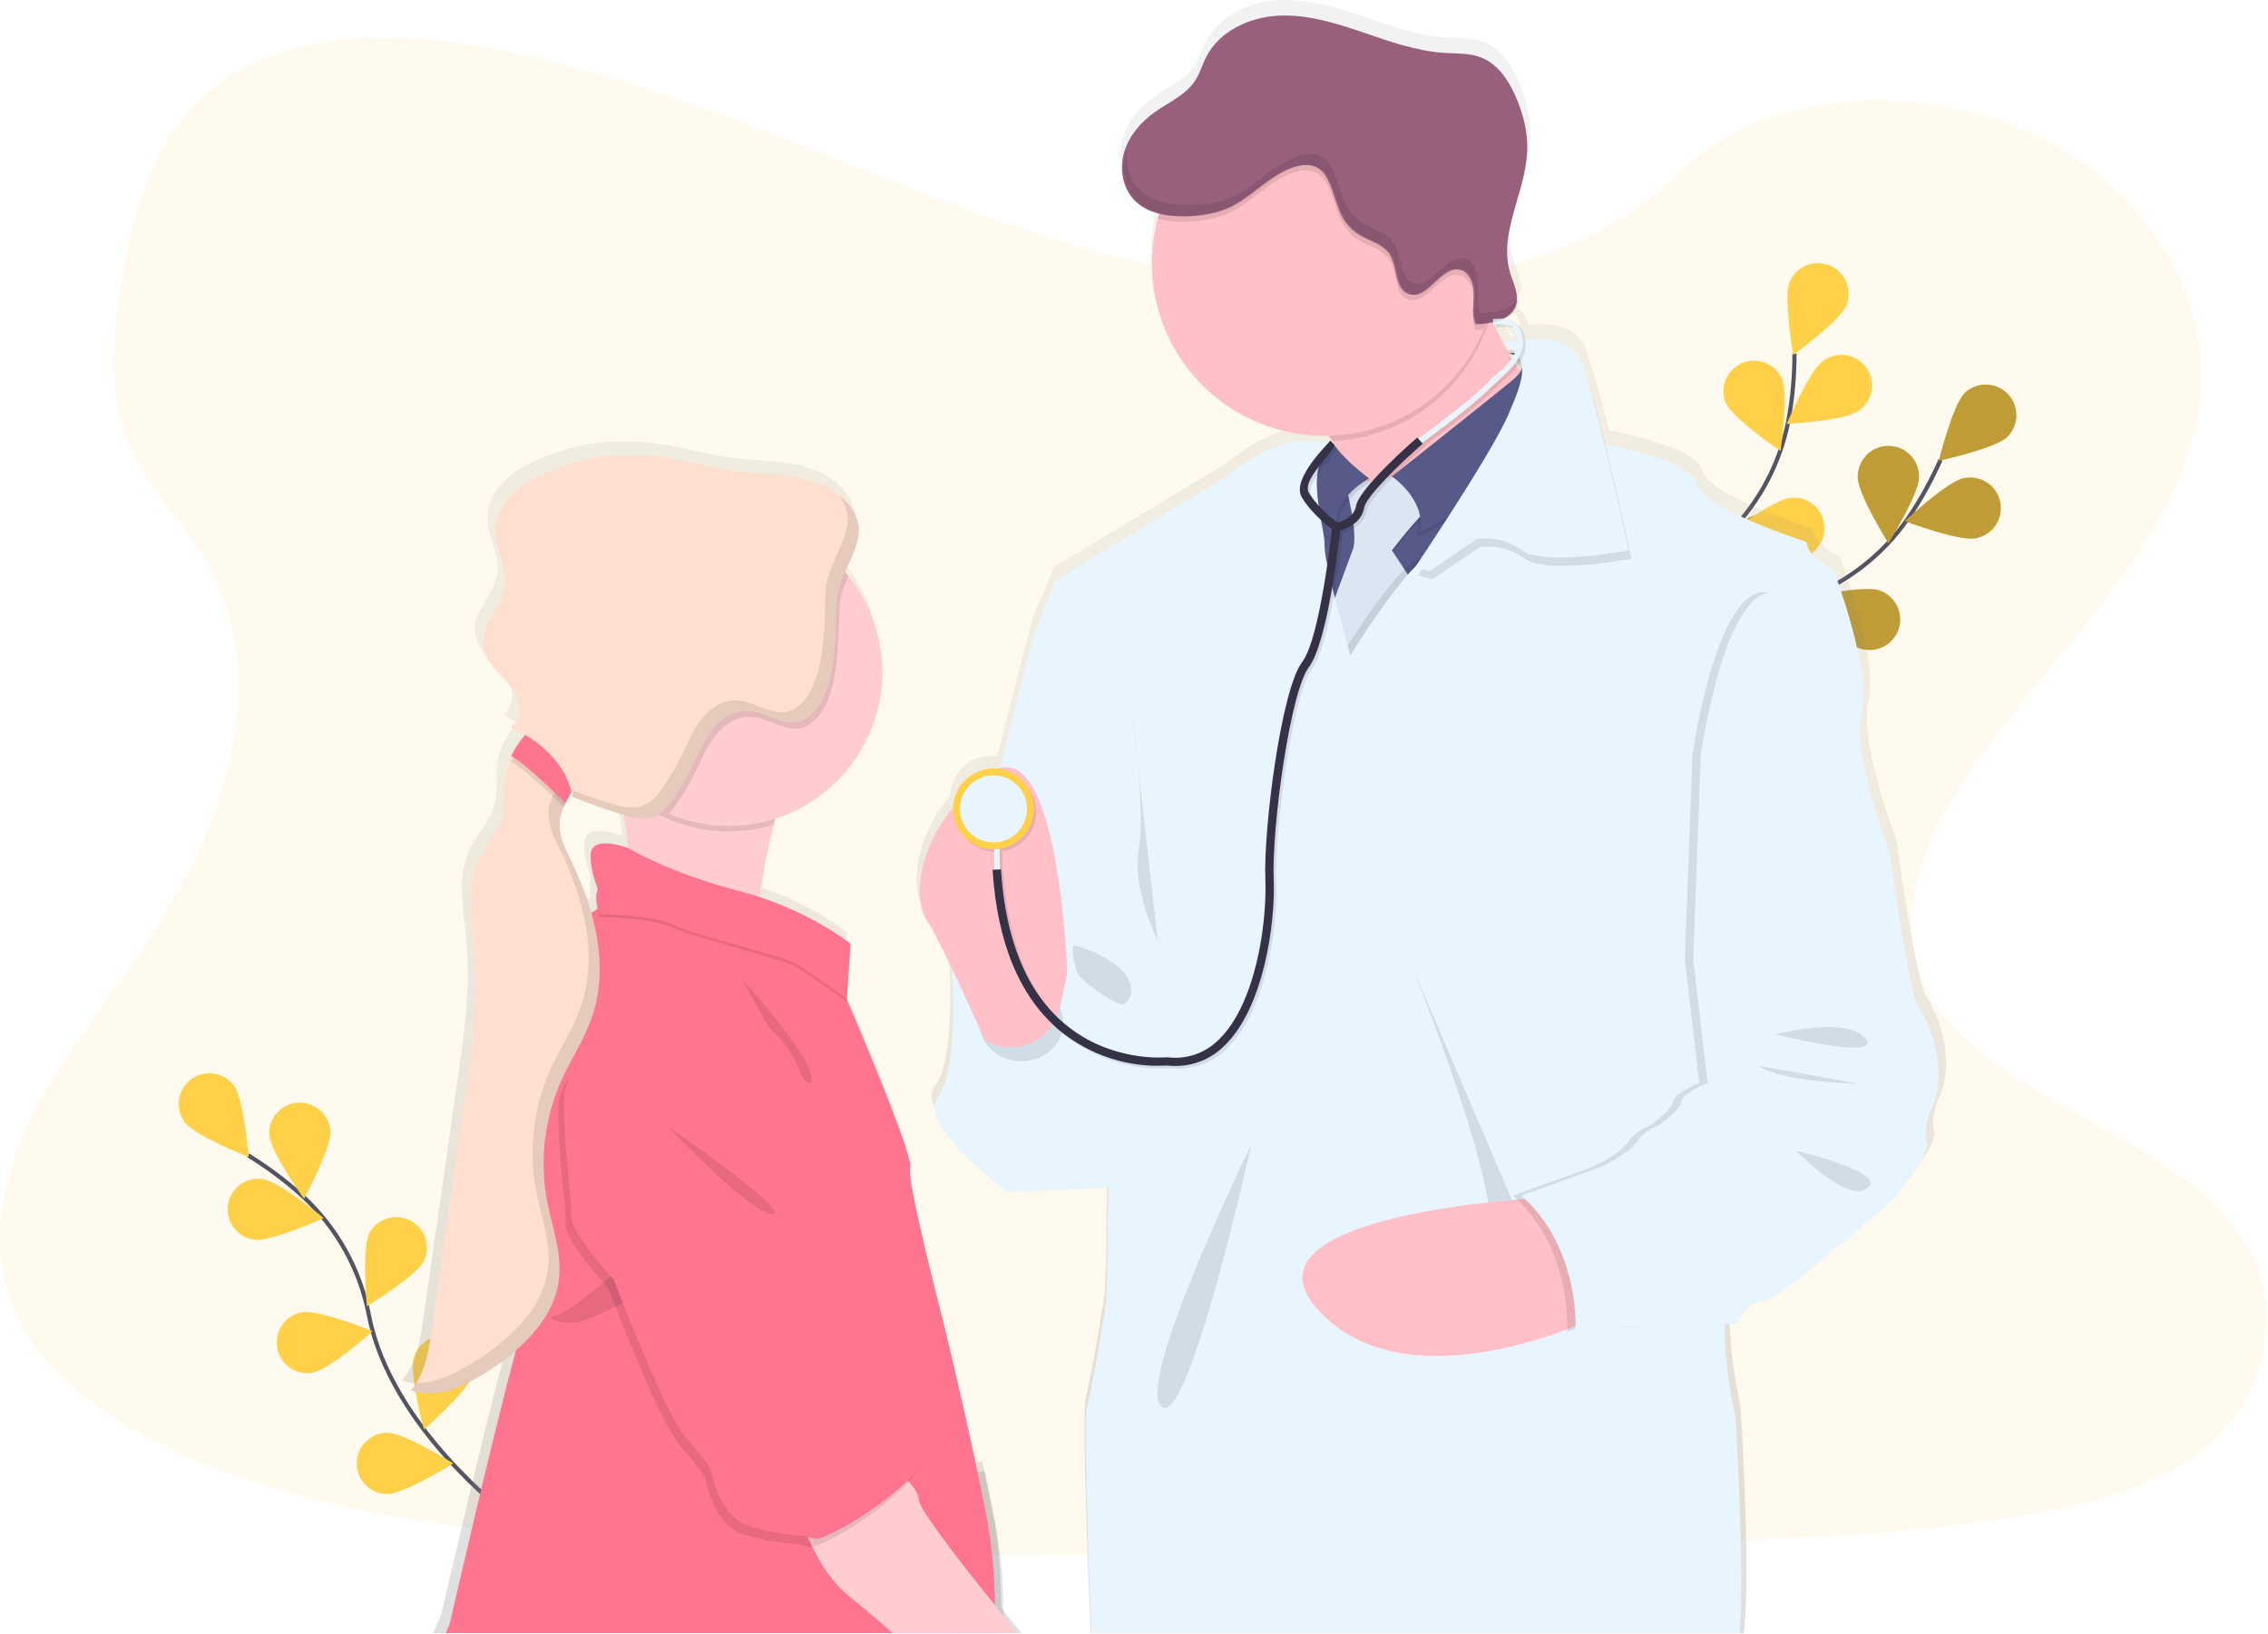 <svg width="1087" height="783" viewBox="0 0 1087 783" fill="none" xmlns="http://www.w3.org/2000/svg">
<g clip-path="url(#clip0_12_7)">
<path opacity="0.1" d="M631.06 138.03C561.43 135.61 495.06 113.13 431.78 88.54C368.5 63.95 305.78 36.7 237.78 23.67C194.06 15.28 144.06 14.1 108.84 37.54C74.94 60.09 63.99 99.02 58.1 135.14C53.67 162.32 51.1 190.92 63.21 216.37C71.64 234.03 86.6 248.88 96.95 265.8C132.95 324.67 107.5 397.27 68.48 454.8C50.18 481.8 28.95 507.49 14.83 536.2C0.71 564.91 -5.83 597.8 6.53 627.08C18.78 656.08 47.96 677.9 79.58 693.23C143.8 724.34 219.47 733.24 293.26 738.34C456.6 749.51 620.82 744.67 784.59 739.83C845.2 738.03 906.08 736.22 965.7 726.83C998.81 721.62 1033 713.36 1057.04 693.42C1087.55 668.1 1095.12 625.24 1074.67 593.49C1040.37 540.25 945.54 527.02 921.56 469.88C908.37 438.43 921.92 403.39 941.1 374.22C982.23 311.65 1051.19 256.75 1054.82 185.22C1057.32 136.09 1024.17 86.9 972.91 63.65C919.19 39.26 844.69 42.34 805.06 82.65C764.25 124.18 692.53 140.16 631.06 138.03Z" fill="#FFD048"/>
<path d="M242.25 725.04C242.25 725.04 187.25 683.46 176.86 630.57C172.647 608.356 161.345 588.107 144.65 572.86C136.663 565.688 128.038 559.261 118.88 553.66" stroke="#535461" stroke-width="2" stroke-miterlimit="10"/>
<path d="M112.15 520.34C116.97 526.86 119.15 554.49 119.15 554.49C119.15 554.49 93.38 544.34 88.55 537.83C86.231 534.7 85.25 530.778 85.823 526.925C86.395 523.072 88.475 519.604 91.605 517.285C94.735 514.966 98.657 513.985 102.51 514.557C106.363 515.13 109.831 517.21 112.15 520.34V520.34Z" fill="#FFD048"/>
<path d="M158.37 542.02C158.87 550.11 145.7 574.49 145.7 574.49C145.7 574.49 129.57 551.95 129.06 543.86C128.866 540.003 130.2 536.225 132.772 533.345C135.344 530.465 138.947 528.714 142.801 528.472C146.655 528.23 150.45 529.516 153.362 532.052C156.274 534.588 158.07 538.169 158.36 542.02H158.37Z" fill="#FFD048"/>
<path d="M203.17 604.34C199.53 611.58 175.84 625.98 175.84 625.98C175.84 625.98 173.31 598.38 176.95 591.14C178.742 587.735 181.799 585.17 185.463 583.997C189.127 582.823 193.105 583.135 196.542 584.865C199.978 586.595 202.598 589.605 203.838 593.247C205.078 596.889 204.838 600.873 203.17 604.34V604.34Z" fill="#FFD048"/>
<path d="M226.46 659.1C224.09 666.85 203.18 685.04 203.18 685.04C203.18 685.04 196.01 658.27 198.38 650.51C199.519 646.786 202.091 643.668 205.529 641.84C208.968 640.013 212.991 639.626 216.715 640.765C220.439 641.904 223.557 644.476 225.385 647.914C227.212 651.353 227.599 655.376 226.46 659.1V659.1Z" fill="#FFD048"/>
<path d="M121.86 594.09C129.86 595.17 155.15 583.75 155.15 583.75C155.15 583.75 133.81 566.07 125.77 564.99C121.911 564.472 118.004 565.507 114.909 567.869C111.814 570.231 109.783 573.726 109.265 577.585C108.746 581.444 109.782 585.351 112.144 588.446C114.506 591.541 118.001 593.572 121.86 594.09V594.09Z" fill="#FFD048"/>
<path d="M149.91 657.8C157.91 656.43 178.58 637.98 178.58 637.98C178.58 637.98 152.92 627.5 144.93 628.87C143.017 629.184 141.185 629.873 139.54 630.898C137.895 631.924 136.469 633.265 135.345 634.844C134.221 636.423 133.421 638.21 132.99 640.1C132.56 641.99 132.509 643.947 132.839 645.857C133.169 647.767 133.874 649.593 134.914 651.229C135.954 652.865 137.307 654.279 138.896 655.39C140.485 656.5 142.278 657.285 144.172 657.699C146.066 658.112 148.023 658.147 149.93 657.8H149.91Z" fill="#FFD048"/>
<path d="M185.66 715.99C193.77 715.99 217.27 701.3 217.27 701.3C217.27 701.3 193.76 686.63 185.65 686.63C181.757 686.63 178.023 688.177 175.27 690.93C172.517 693.683 170.97 697.417 170.97 701.31C170.97 705.203 172.517 708.937 175.27 711.69C178.023 714.443 181.757 715.99 185.65 715.99H185.66Z" fill="#FFD048"/>
<path d="M776.55 365.41C776.55 365.41 810.45 305.36 861.55 288.06C883.007 280.934 901.576 267.043 914.47 248.47C920.517 239.591 925.736 230.174 930.06 220.34" stroke="#535461" stroke-width="2" stroke-miterlimit="10"/>
<path d="M962.14 209.34C956.32 214.98 929.23 220.82 929.23 220.82C929.23 220.82 935.88 193.92 941.7 188.27C944.509 185.64 948.239 184.218 952.086 184.311C955.933 184.403 959.59 186.003 962.27 188.765C964.949 191.527 966.437 195.231 966.413 199.079C966.389 202.927 964.854 206.612 962.14 209.34Z" fill="#FFD048"/>
<path d="M946.82 257.97C938.82 259.55 912.95 249.73 912.95 249.73C912.95 249.73 933.15 230.73 941.1 229.18C943.009 228.756 944.983 228.718 946.907 229.068C948.831 229.418 950.665 230.149 952.303 231.217C953.94 232.286 955.348 233.67 956.443 235.29C957.538 236.91 958.298 238.733 958.679 240.651C959.06 242.568 959.054 244.543 958.662 246.459C958.269 248.374 957.498 250.192 956.393 251.805C955.288 253.418 953.872 254.795 952.229 255.853C950.585 256.912 948.746 257.632 946.82 257.97V257.97Z" fill="#FFD048"/>
<path d="M891.06 310.65C883.4 308 865.99 286.44 865.99 286.44C865.99 286.44 892.99 280.26 900.67 282.91C902.515 283.522 904.22 284.495 905.687 285.771C907.153 287.048 908.351 288.603 909.212 290.346C910.072 292.089 910.578 293.986 910.699 295.926C910.821 297.867 910.556 299.812 909.919 301.649C909.283 303.486 908.288 305.178 906.992 306.627C905.696 308.077 904.126 309.254 902.371 310.092C900.617 310.929 898.713 311.41 896.772 311.506C894.83 311.601 892.888 311.311 891.06 310.65V310.65Z" fill="#FFD048"/>
<path d="M839.82 341.01C831.82 339.69 811.06 321.34 811.06 321.34C811.06 321.34 836.65 310.68 844.64 312C848.486 312.633 851.923 314.767 854.195 317.933C856.467 321.1 857.388 325.039 856.755 328.885C856.123 332.731 853.988 336.168 850.822 338.44C847.655 340.712 843.716 341.633 839.87 341L839.82 341.01Z" fill="#FFD048"/>
<path d="M890.36 228.7C890.35 236.81 905.06 260.34 905.06 260.34C905.06 260.34 919.75 236.84 919.75 228.74C919.801 226.781 919.459 224.831 918.745 223.006C918.03 221.18 916.958 219.517 915.59 218.113C914.222 216.709 912.587 215.593 910.781 214.831C908.975 214.069 907.035 213.677 905.075 213.677C903.115 213.677 901.175 214.069 899.369 214.831C897.563 215.593 895.928 216.709 894.56 218.113C893.192 219.517 892.12 221.18 891.405 223.006C890.691 224.831 890.349 226.781 890.4 228.74L890.36 228.7Z" fill="#FFD048"/>
<path d="M830.93 264.96C833.35 272.7 854.39 290.75 854.39 290.75C854.39 290.75 861.39 263.93 858.95 256.19C857.685 252.604 855.077 249.649 851.677 247.947C848.276 246.245 844.348 245.929 840.719 247.066C837.09 248.202 834.044 250.703 832.222 254.041C830.399 257.378 829.944 261.293 830.95 264.96H830.93Z" fill="#FFD048"/>
<path d="M778.06 308.13C779.14 316.13 796.82 337.5 796.82 337.5C796.82 337.5 808.23 312.25 807.15 304.22C806.936 302.274 806.335 300.391 805.382 298.681C804.429 296.972 803.144 295.47 801.602 294.264C800.06 293.058 798.293 292.172 796.404 291.66C794.515 291.147 792.543 291.017 790.603 291.278C788.663 291.538 786.794 292.185 785.108 293.178C783.421 294.171 781.951 295.492 780.782 297.062C779.613 298.632 778.77 300.42 778.303 302.321C777.835 304.222 777.753 306.197 778.06 308.13V308.13Z" fill="#FFD048"/>
<path opacity="0.25" d="M962.14 209.34C956.32 214.98 929.23 220.82 929.23 220.82C929.23 220.82 935.88 193.92 941.7 188.27C944.509 185.64 948.239 184.218 952.086 184.311C955.933 184.403 959.59 186.003 962.27 188.765C964.949 191.527 966.437 195.231 966.413 199.079C966.389 202.927 964.854 206.612 962.14 209.34Z" fill="black"/>
<path opacity="0.25" d="M946.82 257.97C938.82 259.55 912.95 249.73 912.95 249.73C912.95 249.73 933.15 230.73 941.1 229.18C943.009 228.756 944.983 228.718 946.907 229.068C948.831 229.418 950.665 230.149 952.303 231.217C953.94 232.286 955.348 233.67 956.443 235.29C957.538 236.91 958.298 238.733 958.679 240.651C959.06 242.568 959.054 244.543 958.662 246.459C958.269 248.374 957.498 250.192 956.393 251.805C955.288 253.418 953.872 254.795 952.229 255.853C950.585 256.912 948.746 257.632 946.82 257.97V257.97Z" fill="black"/>
<path opacity="0.25" d="M891.06 310.65C883.4 308 865.99 286.44 865.99 286.44C865.99 286.44 892.99 280.26 900.67 282.91C902.515 283.522 904.22 284.495 905.687 285.771C907.153 287.048 908.351 288.603 909.212 290.346C910.072 292.089 910.578 293.986 910.699 295.926C910.821 297.867 910.556 299.812 909.919 301.649C909.283 303.486 908.288 305.178 906.992 306.627C905.696 308.077 904.126 309.254 902.371 310.092C900.617 310.929 898.713 311.41 896.772 311.506C894.83 311.601 892.888 311.311 891.06 310.65V310.65Z" fill="black"/>
<path opacity="0.25" d="M839.82 341.01C831.82 339.69 811.06 321.34 811.06 321.34C811.06 321.34 836.65 310.68 844.64 312C848.486 312.633 851.923 314.767 854.195 317.933C856.467 321.1 857.388 325.039 856.755 328.885C856.123 332.731 853.988 336.168 850.822 338.44C847.655 340.712 843.716 341.633 839.87 341L839.82 341.01Z" fill="black"/>
<path opacity="0.25" d="M890.36 228.7C890.35 236.81 905.06 260.34 905.06 260.34C905.06 260.34 919.75 236.84 919.75 228.74C919.801 226.781 919.459 224.831 918.745 223.006C918.03 221.18 916.958 219.517 915.59 218.113C914.222 216.709 912.587 215.593 910.781 214.831C908.975 214.069 907.035 213.677 905.075 213.677C903.115 213.677 901.175 214.069 899.369 214.831C897.563 215.593 895.928 216.709 894.56 218.113C893.192 219.517 892.12 221.18 891.405 223.006C890.691 224.831 890.349 226.781 890.4 228.74L890.36 228.7Z" fill="black"/>
<path opacity="0.25" d="M830.93 264.96C833.35 272.7 854.39 290.75 854.39 290.75C854.39 290.75 861.39 263.93 858.95 256.19C857.685 252.604 855.077 249.649 851.677 247.947C848.276 246.245 844.348 245.929 840.719 247.066C837.09 248.202 834.044 250.703 832.222 254.041C830.399 257.378 829.944 261.293 830.95 264.96H830.93Z" fill="black"/>
<path opacity="0.25" d="M778.06 308.13C779.14 316.13 796.82 337.5 796.82 337.5C796.82 337.5 808.23 312.25 807.15 304.22C806.936 302.274 806.335 300.391 805.382 298.681C804.429 296.972 803.144 295.47 801.602 294.264C800.06 293.058 798.293 292.172 796.404 291.66C794.515 291.147 792.543 291.017 790.603 291.278C788.663 291.538 786.794 292.185 785.108 293.178C783.421 294.171 781.951 295.492 780.782 297.062C779.613 298.632 778.77 300.42 778.303 302.321C777.835 304.222 777.753 306.197 778.06 308.13V308.13Z" fill="black"/>
<path d="M778.5 364.22C778.5 364.22 785.16 295.58 824.82 259.08C841.548 243.868 852.895 223.644 857.16 201.44C859.101 190.884 860.068 180.173 860.05 169.44" stroke="#535461" stroke-width="2" stroke-miterlimit="10"/>
<path d="M884.91 146.28C881.91 153.8 859.47 170.12 859.47 170.12C859.47 170.12 854.65 142.83 857.68 135.31C859.139 131.699 861.972 128.815 865.557 127.294C869.142 125.772 873.184 125.736 876.795 127.195C880.406 128.654 883.289 131.487 884.811 135.072C886.333 138.657 886.369 142.699 884.91 146.31V146.28Z" fill="#FFD048"/>
<path d="M890.62 197C883.99 201.66 856.32 203.19 856.32 203.19C856.32 203.19 867.1 177.65 873.73 172.99C875.302 171.813 877.095 170.964 879.001 170.492C880.908 170.021 882.89 169.937 884.829 170.245C886.769 170.553 888.627 171.247 890.293 172.286C891.96 173.325 893.401 174.688 894.531 176.294C895.662 177.9 896.458 179.717 896.874 181.636C897.289 183.556 897.316 185.539 896.951 187.469C896.586 189.399 895.838 191.236 894.75 192.871C893.663 194.507 892.259 195.907 890.62 196.99V197Z" fill="#FFD048"/>
<path d="M860.96 267.78C852.88 268.46 828.22 255.78 828.22 255.78C828.22 255.78 850.42 239.18 858.5 238.5C862.38 238.174 866.231 239.402 869.205 241.915C872.18 244.428 874.034 248.02 874.36 251.9C874.686 255.78 873.458 259.631 870.945 262.605C868.432 265.58 864.84 267.434 860.96 267.76V267.78Z" fill="#FFD048"/>
<path d="M826.45 316.27C818.6 318.27 792.16 310 792.16 310C792.16 310 811.23 289.89 819.08 287.85C822.849 286.873 826.851 287.433 830.207 289.406C833.563 291.38 835.998 294.606 836.975 298.375C837.952 302.144 837.392 306.146 835.419 309.502C833.445 312.858 830.219 315.293 826.45 316.27V316.27Z" fill="#FFD048"/>
<path d="M827.15 193.12C830.43 200.53 853.37 216.12 853.37 216.12C853.37 216.12 857.27 188.68 853.99 181.27C852.356 177.803 849.43 175.113 845.839 173.774C842.247 172.436 838.275 172.555 834.77 174.106C831.265 175.657 828.506 178.518 827.082 182.076C825.658 185.635 825.683 189.609 827.15 193.15V193.12Z" fill="#FFD048"/>
<path d="M787.51 250.34C792.86 256.43 819.4 264.41 819.4 264.41C819.4 264.41 814.92 237.06 809.57 230.97C808.307 229.491 806.763 228.277 805.027 227.399C803.291 226.522 801.398 225.998 799.458 225.858C797.518 225.719 795.569 225.966 793.726 226.586C791.882 227.206 790.18 228.186 788.718 229.469C787.257 230.753 786.065 232.314 785.212 234.062C784.359 235.81 783.861 237.71 783.749 239.652C783.636 241.594 783.911 243.539 784.557 245.373C785.202 247.208 786.206 248.896 787.51 250.34V250.34Z" fill="#FFD048"/>
<path d="M756.62 311.26C760.86 318.16 785.67 330.51 785.67 330.51C785.67 330.51 785.88 302.8 781.67 295.89C779.574 292.699 776.318 290.451 772.592 289.621C768.866 288.791 764.964 289.445 761.712 291.444C758.46 293.443 756.115 296.63 755.174 300.33C754.232 304.029 754.769 307.95 756.67 311.26H756.62Z" fill="#FFD048"/>
<path d="M727.5 95.41C729.16 89.32 731.16 83.2 732.56 77.03C730.88 83.2 728.87 89.34 727.5 95.41Z" fill="url(#paint0_linear_12_7)"/>
<path d="M720.06 154.07C719.92 153.83 719.82 153.59 719.71 153.37C719.71 153.27 719.61 153.19 719.57 153.09C719.352 153.193 719.128 153.283 718.9 153.36C718.46 153.53 718.01 153.69 717.55 153.82C717.09 153.95 716.9 154.02 716.55 154.1C716.26 154.2 715.962 154.277 715.66 154.33L715.74 154.51C716.11 154.43 716.47 154.36 716.84 154.26L716.94 155.5C717.36 155.5 717.75 155.44 718.13 155.44C718.31 155.43 718.49 155.43 718.67 155.44C719.45 155.44 720.13 155.44 720.67 155.44C720.46 154.99 720.24 154.52 720.06 154.07ZM923.06 477.2C918.36 470.87 908.98 402.93 908.98 402.93C908.98 402.93 890.53 354.62 895.56 335.34C900.59 316.06 881.82 266.73 881.82 266.73C881.82 266.73 869.42 261.34 868.75 253.34C868.75 253.34 818.12 237.34 815.75 225.34C813.83 215.5 782.43 208.44 771.15 206.21C767.71 192.33 764.25 179.38 761.7 172.31C761.01 170.11 760.36 168.21 759.76 166.71C755.45 155.71 742.13 154.71 732.47 155.59C732.051 153.715 731.274 151.939 730.18 150.36C730.02 149.817 729.704 149.333 729.27 148.97C729.063 148.793 728.842 148.633 728.61 148.49C728.435 148.166 728.205 147.875 727.93 147.63C727.656 147.383 727.354 147.168 727.03 146.99C726.798 146.864 726.557 146.754 726.31 146.66C725.731 146.439 725.131 146.275 724.52 146.17C723.808 146.024 723.086 145.93 722.36 145.89C724.125 145.118 725.699 143.967 726.97 142.52C727.835 141.504 728.478 140.319 728.86 139.04C729.177 137.977 729.319 136.869 729.28 135.76C729.021 136.217 728.719 136.649 728.38 137.05C728.8 132.62 726.46 128.12 725.12 123.71C723.496 117.969 723.196 111.934 724.24 106.06C725.58 97.2 728.9 88.24 731.15 79.22C731.156 79.17 731.156 79.12 731.15 79.07C732.33 74.591 733.06 70.004 733.33 65.38C733.72 56.05 731.33 46.74 727.49 38.24C724.08 30.71 719.05 23.3 711.35 20.24C705.63 17.93 699.22 18.3 693.06 17.92C679.24 17.06 666.06 12.2 652.92 7.78C639.78 3.36 626.26 -0.66 612.43 0.11C598.6 0.88 584.37 7.55 578.06 19.79C576.06 23.61 574.91 27.86 572.52 31.45C568.04 38.22 560.02 41.61 553.33 46.28C546.64 50.95 540.75 57.58 538.33 65.49C537.009 69.752 536.822 74.284 537.79 78.64V78.64C538.008 79.624 538.288 80.592 538.63 81.54C539.579 84.182 541.06 86.602 542.98 88.65C544.429 90.164 546.093 91.454 547.92 92.48V92.48C550.214 93.752 552.67 94.707 555.22 95.32C555.13 95.62 555.04 95.94 554.94 96.25C554.78 96.76 554.64 97.25 554.49 97.8C554.16 99.03 553.85 100.28 553.59 101.54C553.58 101.63 553.58 101.72 553.59 101.81C552.362 107.498 551.745 113.301 551.75 119.12C551.748 121.872 551.888 124.622 552.17 127.36V127.36C556.17 167.94 589.67 199.95 631.06 202.03C632.48 202.1 633.91 202.14 635.36 202.14C636.02 202.14 636.67 202.14 637.36 202.14C638.01 203 638.65 203.88 639.26 204.74C639.87 205.6 640.43 206.48 640.96 207.34L639.51 205.84L638.06 204.51C637.667 205.05 637.229 205.555 636.75 206.02C635.805 205.687 634.839 205.414 633.86 205.2V205.2C629.71 204.28 623.39 203.94 615.07 206.45C607.42 208.74 598.07 213.45 587.13 222.4L533.82 254.4L504.98 271.94L494.59 297.34C494.59 297.34 486.78 327.52 478.09 362.1C477.75 362.2 477.42 362.3 477.09 362.42C476.386 362.34 475.678 362.3 474.97 362.3C469.928 362.288 465.078 364.231 461.438 367.72C457.798 371.208 455.652 375.972 455.45 381.01C438.17 402.01 437.19 423.01 441.25 432.65C441.618 433.553 442.08 434.415 442.63 435.22C445.29 439.06 450.26 448.96 455.3 459.51C455.17 460.38 455.09 461.11 455.05 461.66C455.041 461.84 455.041 462.02 455.05 462.2C455.05 462.2 458.05 507.51 448.05 520.5C445.86 523.33 446.19 527.05 448.05 531.17C454.75 545.99 481.24 565.78 481.24 565.78C481.24 565.78 513.01 565.61 530.71 563.68C530.66 565.46 530.62 567.23 530.58 568.96C530.18 586.44 530.18 601.09 530.18 601.09L529.52 619.42C529.52 619.42 523.52 658.05 520.52 668.7C518.63 675.38 520.81 737.23 522.71 782.7H835.73C839.41 755.8 834.22 674.07 834.22 674.07C834.22 674.07 829.29 652.94 829.11 634.52C829.1 634.5 829.095 634.477 829.095 634.455C829.095 634.432 829.1 634.41 829.11 634.39C829.11 632.78 829.11 631.21 829.17 629.67L831.44 629.59L835.52 629.45H835.89C835.89 629.45 835.99 629.07 836.22 628.45C836.76 626.906 837.496 625.437 838.41 624.08C840.15 621.51 842.87 618.99 846.96 618.82C849.22 618.73 852.72 616.9 856.67 614.2C856.696 614.206 856.724 614.206 856.75 614.2C867.38 607.01 881.43 593.74 884.84 591.56C889.53 588.56 911.99 568.56 911.99 568.56C911.99 568.56 915.34 564.32 918.91 559.21L919.04 559.03C923.48 552.63 928.2 544.98 927.04 542.57C925.04 538.25 928.38 527.92 928.38 527.92C938.81 508.83 927.76 483.53 923.06 477.2ZM729.69 169.62C729.786 169.919 729.846 170.227 729.87 170.54C729.62 170.21 729.37 169.86 729.12 169.54L728.88 169.22L728.71 168.98L729.09 168.46C729.09 168.46 729.09 168.46 729.09 168.53C729.354 168.854 729.557 169.223 729.69 169.62V169.62ZM726.33 160.76C725.24 160.98 724.38 161.18 723.82 161.33C723.11 160.07 722.43 158.81 721.82 157.53C723.423 158.46 724.933 159.542 726.33 160.76V160.76ZM724.45 162.34C724.447 162.32 724.447 162.3 724.45 162.28L724.53 162.34C724.94 162.61 725.34 162.87 725.71 163.14C726.04 163.38 726.34 163.61 726.64 163.85C726.44 164.2 726.22 164.56 726 164.85C725.65 164.3 725.32 163.77 725 163.22C724.8 163 724.62 162.7 724.45 162.34ZM718.45 150C720.382 149.809 722.328 149.809 724.26 150V150C724.53 150 724.77 150.05 725.01 150.09C725.552 150.174 726.085 150.311 726.6 150.5C727.782 152.153 728.509 154.088 728.71 156.11L728.17 156.19L727.64 156.29C726.64 156.46 725.64 156.63 724.86 156.79L723.86 157C722.53 157.29 721.76 157.51 721.73 157.52C721.6 157.25 721.47 157 721.33 156.74C721.11 156.31 720.88 155.87 720.68 155.44C720.48 155.01 720.22 154.52 720.01 154.07C719.87 153.83 719.77 153.59 719.66 153.37C719.66 153.27 719.56 153.19 719.52 153.09C719.462 152.984 719.412 152.874 719.37 152.76C718.76 151.52 718.2 150.28 717.66 149.06C717.6 148.94 717.55 148.81 717.5 148.69L718.26 148.64V148.9L718.45 150ZM479.86 770.34C479.78 755.45 478.7 739.34 475.7 724.22C474.42 717.79 473.1 711.36 471.76 705.04C471.42 703.46 471.09 701.9 470.76 700.34L467.68 700.75H467.4C459 661.14 450.22 626.24 450.22 626.24C450.22 626.24 432.78 559.65 434.8 554.34C435.06 553.65 434.73 551.79 433.99 549.06C429.77 533.92 412.15 492.2 405.99 477.94C405.99 477.88 405.94 477.81 405.92 477.76C404.92 475.37 404.2 473.76 403.98 473.29L405.43 452.01L405.51 450.73L405.7 448.01L405.62 447.94L405.7 446.68C405.7 446.68 390.48 434.2 364.7 425.19C363.7 424.83 362.64 424.48 361.59 424.14C362.88 415.53 364.59 405.81 366.82 396.34C367.03 395.39 367.26 394.47 367.5 393.54C367.71 392.61 367.95 391.71 368.19 390.8C368.57 389.32 368.98 387.86 369.4 386.42C370.79 385.98 372.16 385.49 373.51 384.97L374.03 384.77C390.661 378.299 404.384 366.02 412.657 350.209C420.931 334.397 423.195 316.123 419.03 298.77V298.77C416.655 288.928 412.27 279.685 406.15 271.62C405.69 271 405.2 270.38 404.71 269.77C404.22 269.16 403.63 268.48 403.08 267.86C405.97 261.29 409.38 255.04 409.66 248.65C409.71 247.841 409.71 247.029 409.66 246.22V246.12C409.29 242.01 407.47 237.85 403.23 233.48C397.04 227.07 388.23 223.82 379.42 222.26C370.61 220.7 361.63 220.66 352.77 219.61C338.08 217.85 323.77 213.32 309.08 211.93C290.986 210.254 272.769 213.358 256.25 220.93C245.32 225.93 234.25 234.67 233.59 246.66C233.05 256.57 239.95 266.07 238.21 275.86C236.48 285.48 226.68 293.05 227.54 302.78C227.87 306.58 229.82 309.98 232.26 313.01C233.1 314.01 233.99 315.01 234.91 316.01C238.47 319.78 242.39 323.4 244.38 328.15C244.46 328.35 244.54 328.55 244.61 328.75C246.3 333.44 245.54 339.37 241.36 342.06C241.383 342.078 241.401 342.102 241.41 342.13V342.13C241.47 342.21 241.53 342.27 241.58 342.35C241.586 342.334 241.586 342.316 241.58 342.3C243.062 344.057 245.06 345.303 247.29 345.86L248.14 346.12C247.45 346.87 246.8 347.65 246.14 348.47L245.71 349.04C244.608 350.522 243.606 352.075 242.71 353.69C242.2 354.59 241.71 355.49 241.3 356.39C239.929 359.133 238.937 362.05 238.35 365.06C237.28 371.68 238.79 378.58 237.17 385.06C235.17 393.06 228.84 399.2 225.27 406.63C218.51 420.63 222.34 437.06 223.7 452.52C225.55 473.52 222.55 494.61 219.56 515.47C217.973 526.563 216.387 537.667 214.8 548.78C210.8 576.673 206.8 604.567 202.8 632.46C201.34 642.68 199.61 653.46 192.8 661.35H192.87C192.87 661.35 192.87 661.41 192.8 661.43C194.844 662.324 197.019 662.884 199.24 663.09V663.09C208.13 663.98 217.55 659.68 225.55 654.98C231.886 651.319 237.885 647.106 243.48 642.39C242.66 645.39 241.78 648.66 240.84 652.18C240.843 652.213 240.843 652.247 240.84 652.28V652.28C229.55 695.28 211.39 774.11 211.39 774.11C211.39 774.11 209.74 777.54 207.6 782.65H489.6C486.3 778.65 483.23 774.82 480.83 771.73L479.86 770.34ZM271.06 372.74C271.13 372.62 271.18 372.51 271.25 372.4C271.25 372.72 271.25 373.03 271.25 373.33C271.25 373.63 271.25 373.9 271.25 374.18C271.25 374.46 271.25 374.43 271.25 374.57C271.25 374.71 271.25 374.57 271.25 374.57C271.25 374.98 271.16 375.39 271.09 375.8C271.09 375.8 271.09 375.85 271.09 375.89L272.09 376.26L273.25 376.74C280.103 379.447 287.043 381.897 294.07 384.09C294.79 384.32 295.52 384.54 296.25 384.75L296.4 385.99C296.58 387.26 296.75 388.55 296.91 389.84C296.91 389.84 296.91 389.9 296.91 389.94C297.36 393.51 297.8 397.07 298.19 400.55C298.19 400.55 279.83 393.55 280.06 404.18C280.05 404.37 280.05 404.56 280.06 404.75C280.04 405.003 280.04 405.257 280.06 405.51C280.23 413.79 282.82 418.7 283.34 421.22C283.309 421.324 283.254 421.42 283.18 421.5C282.736 422.465 282.583 423.539 282.74 424.59C282.723 426.379 282.863 428.166 283.16 429.93C282.62 430.26 282.09 430.59 281.56 430.93C281.16 431.18 280.78 431.46 280.39 431.74C277.937 423.231 274.727 414.958 270.8 407.02C268.05 401.36 264.96 395.46 264.99 389.25C264.99 388.85 264.99 388.44 265.04 388.03C265.152 386.23 265.494 384.452 266.06 382.74C266.29 382.09 266.54 381.45 266.82 380.82C267.474 379.323 268.205 377.861 269.01 376.44C269.53 375.5 270.08 374.57 270.61 373.63C270.78 373.35 270.94 373.06 271.1 372.78L271.06 372.74ZM720.06 154.07C719.92 153.83 719.82 153.59 719.71 153.37C719.71 153.27 719.61 153.19 719.57 153.09C719.352 153.193 719.128 153.283 718.9 153.36C718.46 153.53 718.01 153.69 717.55 153.82C717.09 153.95 716.9 154.02 716.55 154.1L715.66 154.33L715.74 154.51C716.11 154.43 716.47 154.36 716.84 154.26L716.94 155.5C717.36 155.5 717.75 155.44 718.13 155.44H718.67C719.45 155.44 720.13 155.44 720.67 155.44C720.46 154.99 720.24 154.52 720.06 154.07Z" fill="url(#paint1_linear_12_7)"/>
<path d="M501.56 300.95L495.56 303.6C495.56 303.6 456.45 455.54 456.45 467.82C456.45 480.1 539.38 548.43 539.38 548.43L552.32 461.09C552.32 461.09 533.74 260.8 501.56 300.95Z" fill="#E8F5FF"/>
<path d="M683.47 252.62L648.82 234.54C646.879 226.266 643.435 218.42 638.66 211.39C633.59 204.07 626.85 196.88 618.45 193.13C597.22 183.61 708.25 133.64 708.25 133.64C709.999 139.643 712.058 145.551 714.42 151.34C720.14 165.46 729.63 183.72 741.86 188.92C762.65 197.77 683.47 252.62 683.47 252.62Z" fill="#FFC1C7"/>
<path opacity="0.1" d="M714.42 151.34C709.676 168.025 699.81 182.798 686.216 193.573C672.623 204.348 655.987 210.58 638.66 211.39C633.59 204.07 626.85 196.88 618.45 193.13C597.22 183.61 708.25 133.64 708.25 133.64C709.999 139.643 712.058 145.551 714.42 151.34V151.34Z" fill="black"/>
<path d="M717.54 126.11C717.544 142.474 712.695 158.471 703.607 172.079C694.518 185.687 681.598 196.293 666.481 202.558C651.364 208.822 634.728 210.463 618.679 207.272C602.629 204.081 587.886 196.203 576.315 184.632C564.743 173.062 556.863 158.32 553.67 142.271C550.477 126.222 552.116 109.586 558.378 94.468C564.641 79.35 575.246 66.429 588.853 57.339C602.459 48.249 618.456 43.398 634.82 43.4C645.696 43.35 656.475 45.455 666.533 49.593C676.591 53.732 685.729 59.822 693.42 67.512C701.112 75.203 707.203 84.341 711.343 94.398C715.483 104.456 717.589 115.234 717.54 126.11V126.11Z" fill="#FFC1C7"/>
<path d="M729.48 242L706.92 294.64L687.02 329.58H623.32L604.74 281.81L612.27 232.27H660.92L692.33 230.5L702.94 226.96L709.78 230.84L729.48 242Z" fill="#575A89"/>
<path opacity="0.1" d="M721.71 171.83C721.71 171.83 735.78 174.83 723.18 185.16C710.58 195.49 667.11 228.34 667.11 228.34C667.11 228.34 682.38 241.94 679.22 257.87L729.81 229.67L738.81 184.55C738.81 184.55 739.82 170.99 721.71 171.83Z" fill="black"/>
<path opacity="0.1" d="M677.06 228.34L644.88 233.65C644.88 233.65 651.52 258.2 648.2 265.17C648.1 265.387 648.016 265.611 647.95 265.84L634.82 301.33L644.66 329.2L678.72 282.75L667.11 265.17C667.11 265.17 679.38 248.91 686.68 243.27C693.98 237.63 677.06 228.34 677.06 228.34Z" fill="black"/>
<path d="M677.06 226.97L644.88 232.27C644.88 232.27 651.52 256.82 648.2 263.79C648.1 264.007 648.016 264.231 647.95 264.46L634.82 299.95L644.66 327.82L678.72 281.34L667.11 263.76C667.11 263.76 679.38 247.5 686.68 241.86C693.98 236.22 677.06 226.97 677.06 226.97Z" fill="#DCE6F2"/>
<path d="M723.06 169.18C723.06 169.18 737.13 172.18 724.52 182.51C711.91 192.84 667.11 228.34 667.11 228.34C667.11 228.34 683.7 239.29 680.55 255.21L731.14 227.02L740.14 181.9C740.14 181.9 741.14 168.34 723.06 169.18Z" fill="#575A89"/>
<path opacity="0.1" d="M640.87 214.52C640.87 214.52 643.94 220.26 657.49 230.61C657.49 230.61 634.93 242.61 643.56 259.48L609.05 250.48L603.74 233.89L640.87 214.52Z" fill="black"/>
<path d="M639.54 213.2C639.54 213.2 642.61 218.94 656.16 229.29C656.16 229.29 633.6 241.23 642.23 258.15L607.73 249.15L602.42 232.57L639.54 213.2Z" fill="#575A89"/>
<path opacity="0.1" d="M729.48 242L706.92 294.64L687.06 329.58H623.32L604.74 281.81L612.26 232.27H625.79C625.57 243.83 629.79 257.41 629.52 262.46C629.06 270.76 641.9 315.54 641.9 315.54C641.9 315.54 668.77 272.08 679.38 268.21C686.05 265.78 700.18 245.56 709.77 230.84L729.48 242Z" fill="black"/>
<path d="M818.35 519.01L816.06 521.89C816.06 521.89 832.65 605.16 828.06 624.07C827.28 627.478 826.834 630.955 826.73 634.45V634.6C825.92 653.84 831.73 678.81 831.73 678.81C831.73 678.81 836.37 752.41 833.73 782.68H523.11C521.29 737.92 519.33 679.93 521.11 673.5C524.11 662.89 530.11 624.4 530.11 624.4L530.77 606.16C530.77 606.16 530.77 588.53 531.31 568.89C531.54 560.06 531.88 550.79 532.37 542.57C533 532.23 533.88 523.52 535.09 519.24C535.835 515.996 536.264 512.687 536.37 509.36C536.37 509.05 536.37 508.73 536.43 508.41C536.43 507.41 536.53 506.33 536.57 505.22C536.57 504.91 536.57 504.6 536.57 504.22C536.76 497.78 536.69 490.14 536.48 482.22C536.48 481.79 536.48 481.35 536.48 480.91C536.31 474.97 536.06 468.91 535.78 463.15C534.91 445.15 533.78 429.93 533.78 429.93L495.63 303.53L505.91 278.21L534.44 260.73L587.19 228.88C612.92 207.73 629.86 210.27 636.32 212.59C636.947 212.804 637.562 213.054 638.16 213.34C638.36 213.44 638.52 213.52 638.67 213.61C638.875 213.707 639.073 213.821 639.26 213.95V213.95C637.491 214.801 635.954 216.067 634.78 217.64C633.457 219.43 632.515 221.472 632.01 223.64C631.672 224.984 631.435 226.351 631.3 227.73C631.17 229.18 631.12 230.68 631.12 232.19C631.191 235.501 631.475 238.805 631.97 242.08C631.97 242.14 631.97 242.22 631.97 242.3C632.3 244.64 632.71 246.93 633.11 249.08C633.105 249.117 633.105 249.153 633.11 249.19C633.57 251.7 634.03 254.02 634.34 256.02C634.4 256.38 634.45 256.71 634.5 257.02C634.72 258.342 634.824 259.68 634.81 261.02C634.923 264.255 635.358 267.471 636.11 270.62C636.37 271.94 636.67 273.35 637 274.82C637.45 276.82 637.94 279 638.47 281.22C638.76 282.44 639.07 283.7 639.39 284.95C639.51 285.45 639.64 285.95 639.76 286.46L639.96 287.25C642.09 295.72 644.4 304.15 645.82 309.25C646.66 312.25 647.19 314.1 647.19 314.1C647.19 314.1 662.25 289.75 674.27 275.89C674.45 275.69 674.61 275.5 674.78 275.32C675.97 273.95 677.14 272.7 678.26 271.6C680.71 269.16 682.91 267.42 684.68 266.78C685.057 266.642 685.422 266.471 685.77 266.27C690.69 263.48 698.63 253.35 706.06 242.74C706.79 241.74 707.5 240.65 708.22 239.62C709.87 237.24 711.47 234.85 712.98 232.56C714.14 230.81 715.25 229.11 716.3 227.49C721.3 219.71 724.82 213.91 724.82 213.91L731.76 213.6L732.97 213.54H733.78L765.29 212.08C765.29 212.08 766.65 212.31 768.89 212.76C769.01 212.76 769.13 212.76 769.26 212.84C780.44 215.06 811.5 222.09 813.4 231.84C815.72 243.78 865.82 259.71 865.82 259.71C866.48 267.71 878.75 272.98 878.75 272.98C878.75 272.98 897.33 322.08 892.36 341.32C887.45 360.32 905.14 407.32 905.61 408.64L902.22 412.92L818.35 519.01Z" fill="#E8F5FF"/>
<path opacity="0.1" d="M721.7 168.34C721.7 168.34 752.37 159.64 759.34 177.55C766.31 195.46 781.9 267.79 781.9 267.79C781.9 267.79 741.42 275.42 730.81 267.79C724.586 263.262 716.884 261.248 709.24 262.15L686.35 277.74L679.59 275.74C679.59 275.74 716.21 221.3 724.17 202.8C732.13 184.3 734.82 176.03 721.7 168.34Z" fill="black"/>
<path d="M720.37 164.34C720.37 164.34 751.06 155.64 758.06 173.55C765.06 191.46 780.62 263.79 780.62 263.79C780.62 263.79 740.15 271.42 729.53 263.79C723.31 259.261 715.611 257.247 707.97 258.15L685.06 273.74L678.3 271.74C678.3 271.74 714.92 217.3 722.88 198.8C730.84 180.3 733.49 172.05 720.37 164.34Z" fill="#E8F5FF"/>
<path opacity="0.1" d="M514.5 452.89C514.5 452.89 537.39 458.53 541.71 471.47C546.03 484.41 524.79 484.74 524.79 484.74C524.79 484.74 511.85 461.85 514.5 452.89Z" fill="black"/>
<path opacity="0.1" d="M599.76 548.43C599.76 548.43 543.7 663.22 556.64 674.17C569.58 685.12 599.76 548.43 599.76 548.43Z" fill="black"/>
<path opacity="0.1" d="M677.06 463.84C677.06 463.84 721.85 575.34 712.89 592.56C703.93 609.78 732.13 592.56 732.13 592.56L677.06 463.84Z" fill="black"/>
<path d="M739.43 573.98C739.43 573.98 588.15 581.28 632.28 628.39C676.41 675.5 766.97 630.39 766.97 630.39L739.43 573.98Z" fill="#FFC1C7"/>
<path opacity="0.1" d="M717.54 126.11C717.554 136.96 715.423 147.706 711.27 157.73C709.88 157.89 708.49 157.99 707.15 158.05C705.15 153.66 706.22 148.59 706.26 143.76C706.3 138.93 704.52 133.25 699.87 131.95C690.6 129.34 684.2 146.67 675.06 143.54C668.06 141.16 669.89 130.54 665.86 124.41C662.67 119.56 656.28 118.19 651.31 115.15C640.74 108.66 641.06 98.28 636.15 88.46C631.01 78.17 620.15 81.21 610.72 87.28C603.56 91.9 597.38 98.09 589.72 101.77C583.09 104.97 575.64 106.13 568.29 106.3C563.765 106.475 559.238 105.997 554.85 104.88C560.012 85.474 572.056 68.608 588.736 57.427C605.416 46.246 625.594 41.513 645.506 44.112C665.418 46.71 683.705 56.462 696.957 71.55C710.209 86.637 717.521 106.029 717.53 126.11H717.54Z" fill="black"/>
<path d="M610.75 84.63C603.58 89.25 597.41 95.43 589.75 99.13C583.12 102.32 575.67 103.48 568.32 103.65C559.32 103.85 549.63 102.27 543.48 95.77C537.83 89.77 536.48 80.54 538.87 72.67C541.26 64.8 546.99 58.27 553.72 53.54C560.45 48.81 568.26 45.54 572.72 38.77C575.08 35.19 576.22 30.97 578.18 27.16C584.45 14.97 598.55 8.37 612.18 7.55C625.81 6.73 639.32 10.79 652.3 15.19C665.28 19.59 678.36 24.43 692.06 25.34C698.16 25.72 704.5 25.34 710.16 27.65C717.77 30.74 722.76 38.13 726.16 45.65C729.97 54.13 732.34 63.39 731.94 72.65C731.1 92.42 718.04 111.82 723.78 130.76C725.3 135.81 728.15 140.99 726.63 146.04C724.41 153.41 714.9 155.09 707.21 155.44C705.21 151.05 706.28 145.97 706.32 141.15C706.36 136.33 704.58 130.64 699.94 129.34C690.66 126.75 684.26 144.05 675.14 140.93C668.19 138.54 669.99 127.93 665.95 121.8C662.76 116.94 656.36 115.58 651.4 112.54C640.83 106.05 641.15 95.67 636.24 85.85C631.06 75.51 620.19 78.55 610.75 84.63Z" fill="#99607E"/>
<path d="M464.06 465.16L456.43 467.82C456.43 467.82 459.43 512.94 449.43 525.88C439.43 538.82 482.27 570.99 482.27 570.99C482.27 570.99 540.99 570.66 542.65 565.99C544.31 561.32 539.65 482.39 539.65 482.39C539.65 482.39 508.13 470.11 510.78 450.54C510.78 450.54 501.16 496.65 486.9 494.66C472.64 492.67 456.45 480.76 464.06 465.16Z" fill="#E8F5FF"/>
<path opacity="0.1" d="M489.51 508.62C500.628 508.62 509.64 500.378 509.64 490.21C509.64 480.042 500.628 471.8 489.51 471.8C478.393 471.8 469.38 480.042 469.38 490.21C469.38 500.378 478.393 508.62 489.51 508.62Z" fill="black"/>
<path d="M511.52 466.49C511.52 466.49 507.52 344.41 472.7 371.61C437.88 398.81 437.54 431.34 444.17 440.95C450.8 450.56 472.06 498.67 472.06 498.67C475.386 500.597 479.12 501.709 482.959 501.915C486.797 502.121 490.629 501.414 494.141 499.853C497.654 498.292 500.746 495.921 503.166 492.934C505.585 489.947 507.262 486.43 508.06 482.67L511.52 466.49Z" fill="#FFC1C7"/>
<path opacity="0.1" d="M728.73 157.26C728.568 156.724 728.255 156.245 727.83 155.88C726.11 154.31 722.41 153.76 716.83 154.24L717.06 156.88C724.5 156.24 725.97 157.72 726.16 157.97V158.22L726.39 158.55C727.318 159.797 727.975 161.223 728.319 162.739C728.664 164.254 728.688 165.825 728.39 167.35C726.76 175.5 716.75 181.99 716.65 182.06L716.41 182.2L716.26 182.43C711.94 188.84 687.51 206.93 681.12 211.61L680.56 210.97C677.7 213.45 652.56 235.46 651.2 243.89C650.32 249.18 644.36 251.23 642.2 251.8C639.92 250.07 632.52 244.18 628.67 237.58C625.06 231.37 639.59 219.25 640.87 214.52L638.87 212.47C638.66 213.23 620 230.67 625.19 239.58C629.35 246.73 636.95 252.85 639.61 254.87C638.76 262.59 633.47 307.92 625.34 318.66C615.24 332.01 606.75 399.29 607.69 422.78C608.52 443.65 603.07 483.07 584.87 500C581.719 503.059 577.918 505.368 573.75 506.753C569.582 508.138 565.156 508.565 560.8 508H560.58H560.36C560.1 508 533.7 510.7 511.52 492C493.37 476.73 483.09 451.81 480.95 417.91H480.51L480.33 408.04C485.251 407.272 489.683 404.626 492.694 400.659C495.706 396.692 497.062 391.712 496.479 386.766C495.896 381.819 493.418 377.291 489.566 374.134C485.714 370.976 480.789 369.434 475.824 369.832C470.859 370.23 466.242 372.536 462.942 376.267C459.642 379.998 457.917 384.863 458.129 389.839C458.341 394.815 460.473 399.515 464.078 402.952C467.683 406.389 472.479 408.295 477.46 408.27H477.68L477.86 418.08L476.98 418.14C479.18 453.14 489.98 479.03 508.98 495.02C523.421 506.987 541.868 513.024 560.59 511.91C561.918 512.055 563.254 512.129 564.59 512.13C573.172 512.174 581.429 508.853 587.59 502.88C606.76 485.03 612.59 444.16 611.68 422.58C610.68 397.69 619.59 332.83 628.53 321.02C637.29 309.43 642.6 264.27 643.53 255.52C646.7 254.63 653.87 251.82 655.09 244.52C655.97 239.24 672.76 222.97 683.09 213.96L682.78 213.6C688.34 209.54 705.63 196.74 714.2 188.52C716.86 185.97 719.5 183.42 722.26 180.99C725.58 178.05 729.8 173.38 730.91 167.86C731.288 166.038 731.29 164.158 730.915 162.335C730.54 160.512 729.797 158.785 728.73 157.26V157.26Z" fill="black"/>
<path d="M639.27 254.24C638.85 253.95 628.89 246.82 623.9 238.24C618.72 229.33 637.38 211.9 637.58 211.14L639.58 213.19C638.31 217.91 623.78 230.04 627.39 236.24C631.94 244.07 641.52 250.92 641.62 250.99L639.27 254.24Z" fill="#353146"/>
<path d="M679.82 213.55L678.26 211.4C678.58 211.17 709.99 188.45 714.94 181.1L715.1 180.88L715.33 180.73C715.43 180.66 725.44 174.18 727.07 166.02C727.371 164.496 727.348 162.927 727.003 161.413C726.659 159.898 726 158.473 725.07 157.23L724.84 156.89V156.65C724.64 156.39 723.17 154.92 715.73 155.56L715.5 152.91C721.09 152.43 724.78 152.98 726.5 154.55C726.928 154.918 727.244 155.4 727.41 155.94C728.491 157.46 729.25 159.186 729.638 161.011C730.027 162.836 730.038 164.721 729.67 166.55C728.56 172.08 724.35 176.75 721.02 179.68C718.27 182.11 715.62 184.68 712.97 187.21C702.92 196.84 680.92 212.76 679.82 213.55Z" fill="#E8F5FF"/>
<path d="M479.04 404.558L476.39 404.607L476.685 420.714L479.335 420.666L479.04 404.558Z" fill="#E8F5FF"/>
<path d="M476.17 407C486.857 407 495.52 398.337 495.52 387.65C495.52 376.963 486.857 368.3 476.17 368.3C465.483 368.3 456.82 376.963 456.82 387.65C456.82 398.337 465.483 407 476.17 407Z" fill="#FFD048"/>
<path d="M476.17 403.72C485.045 403.72 492.24 396.525 492.24 387.65C492.24 378.775 485.045 371.58 476.17 371.58C467.295 371.58 460.1 378.775 460.1 387.65C460.1 396.525 467.295 403.72 476.17 403.72Z" fill="#E8F5FF"/>
<path d="M563.33 510.84C561.994 510.842 560.659 510.772 559.33 510.63C540.609 511.733 522.167 505.697 507.72 493.74C488.72 477.74 477.94 451.88 475.72 416.85L479.72 416.6C481.86 450.5 492.14 475.43 510.3 490.69C532.48 509.34 558.87 506.69 559.13 506.69H559.35H559.57C563.927 507.252 568.354 506.824 572.523 505.439C576.692 504.054 580.495 501.747 583.65 498.69C601.84 481.76 607.29 442.34 606.46 421.47C605.46 397.96 613.95 330.68 624.06 317.34C632.91 305.65 638.4 252.96 638.46 252.43L638.61 250.93L640.09 250.67C640.18 250.67 648.82 249.03 649.9 242.57C651.3 234.15 676.4 212.14 679.25 209.65L681.86 212.65C671.49 221.65 654.7 237.93 653.86 243.22C652.64 250.54 645.47 253.34 642.31 254.22C641.31 262.98 636.04 308.13 627.31 319.72C618.37 331.53 609.46 396.39 610.46 421.28C611.32 442.86 605.55 483.74 586.38 501.58C580.207 507.568 571.93 510.894 563.33 510.84Z" fill="#353146"/>
<g opacity="0.1">
<path d="M726.06 102.47C727.7 96.41 729.68 90.31 731.06 84.17C729.41 90.34 727.42 96.41 726.06 102.47Z" fill="black"/>
<path d="M709.33 150.09C707.33 145.7 708.4 140.62 708.44 135.8C708.48 130.98 706.7 125.34 702.06 123.99C692.78 121.4 686.38 138.71 677.26 135.58C670.26 133.19 672.11 122.58 668.07 116.45C664.88 111.59 658.49 110.23 653.53 107.19C642.95 100.7 643.27 90.32 638.37 80.5C633.22 70.2 622.37 73.24 612.93 79.32C605.76 83.94 599.59 90.13 591.93 93.82C585.3 97.01 577.85 98.17 570.5 98.34C561.55 98.55 551.81 96.96 545.66 90.46C540.92 85.46 539.21 78.13 540.19 71.26C540.02 71.73 539.87 72.2 539.72 72.67C537.32 80.54 538.72 89.79 544.33 95.77C550.48 102.27 560.22 103.85 569.17 103.65C576.53 103.48 583.97 102.32 590.61 99.13C598.29 95.43 604.46 89.25 611.61 84.63C621.05 78.55 631.91 75.51 637.05 85.81C641.95 95.63 641.64 106.01 652.21 112.5C657.21 115.5 663.56 116.9 666.76 121.76C670.76 127.91 668.99 138.5 675.95 140.89C685.06 144.01 691.46 126.71 700.74 129.3C705.38 130.6 707.17 136.3 707.12 141.11C707.07 145.92 706.03 151.01 708.01 155.4C715.7 155.05 725.21 153.4 727.44 146C727.747 144.938 727.889 143.835 727.86 142.73C724.61 148.34 716.25 149.78 709.33 150.09Z" fill="black"/>
</g>
<path opacity="0.1" d="M890.06 396.49L901.67 408.77C901.67 408.77 910.96 476.44 915.6 482.77C920.24 489.1 931.2 514.28 920.91 533.19C920.91 533.19 917.59 543.48 919.58 547.79C921.57 552.1 904.66 573.67 904.66 573.67C904.66 573.67 882.43 593.57 877.78 596.56C873.13 599.55 848.59 623.43 840.3 623.76C832.01 624.09 829.3 634.38 829.3 634.38L782.52 636.04C782.52 636.04 756.68 634.69 751.06 638.34C751.06 638.34 754.06 598.86 725.19 572.98L762.01 559.71C762.01 559.71 775.95 553.71 780.26 547.44C782.971 543.596 786.818 540.697 791.26 539.15C791.26 539.15 801.54 531.85 801.87 527.87C802.2 523.89 814.44 519.01 814.44 519.01L807.51 459.86L811.16 361.66C811.16 361.66 822.77 279.38 847.32 284.03C871.87 288.68 890.06 396.49 890.06 396.49Z" fill="black"/>
<path d="M894.06 396.49L905.67 408.77C905.67 408.77 914.96 476.44 919.6 482.77C924.24 489.1 935.2 514.28 924.91 533.19C924.91 533.19 921.6 543.48 923.59 547.79C925.58 552.1 908.66 573.67 908.66 573.67C908.66 573.67 886.43 593.57 881.78 596.56C877.13 599.55 852.59 623.43 844.3 623.76C836.01 624.09 833.3 634.38 833.3 634.38L786.52 636.04C786.52 636.04 760.66 634.69 755.06 638.34C755.06 638.34 758.06 598.86 729.19 572.98L766.01 559.71C766.01 559.71 779.95 553.71 784.26 547.44C786.971 543.596 790.818 540.697 795.26 539.15C795.26 539.15 805.54 531.85 805.87 527.87C806.2 523.89 818.44 519.01 818.44 519.01L811.51 459.86L815.16 361.66C815.16 361.66 826.77 279.38 851.32 284.03C875.87 288.68 894.06 396.49 894.06 396.49Z" fill="#E8F5FF"/>
<path opacity="0.1" d="M850.9 495.69C850.9 495.69 885.07 486.69 894.03 497.69C902.99 508.69 850.9 495.69 850.9 495.69Z" fill="black"/>
<path opacity="0.1" d="M842.94 510.78C854.55 518.91 890.38 519.24 890.38 519.24L842.94 510.78Z" fill="black"/>
<path opacity="0.1" d="M860.52 551.42C861.52 551.75 885.15 576.97 895.07 569.34C904.99 561.71 860.52 551.42 860.52 551.42Z" fill="black"/>
<path opacity="0.1" d="M542.28 339.76C542.28 339.76 549.22 387.54 545.8 407C542.38 426.46 554.86 450.57 554.86 450.57L542.28 339.76Z" fill="black"/>
<path d="M388.64 359.19C380.64 365.46 374.8 380.3 370.57 396.61C363.19 425.06 360.78 458.05 360.78 458.05C360.78 458.05 297.08 443.45 301.72 436.82C304.64 432.65 300.72 401.23 297.45 378.45C295.5 364.99 293.76 354.54 293.76 354.54C293.76 354.54 410.54 341.93 388.64 359.19Z" fill="#FFCCD0"/>
<path opacity="0.1" d="M388.64 357.86C380.64 364.14 374.8 378.97 370.57 395.28C357.879 399.134 344.381 399.481 331.508 396.286C318.635 393.091 306.866 386.471 297.45 377.13C295.5 363.66 293.76 353.21 293.76 353.21C293.76 353.21 410.54 340.61 388.64 357.86Z" fill="black"/>
<path d="M422.88 322.12C422.887 339.513 416.74 356.348 405.528 369.645C394.315 382.942 378.76 391.843 361.616 394.774C344.471 397.705 326.843 394.477 311.85 385.66C296.857 376.843 285.467 363.006 279.695 346.598C273.923 330.191 274.142 312.27 280.313 296.008C286.483 279.747 298.208 266.192 313.411 257.744C328.615 249.295 346.317 246.498 363.385 249.846C380.453 253.195 395.786 262.473 406.67 276.04C417.159 289.108 422.877 305.363 422.88 322.12V322.12Z" fill="#FFCCD0"/>
<path opacity="0.1" d="M480.96 782.68H459.96L458.19 745.59L456.34 707.2C456.34 707.2 461.11 706.49 468.71 705.43L471.78 705.02H472.03C473.69 712.81 475.33 720.81 476.91 728.8C479.54 742.985 480.909 757.374 481 771.8C481 772.8 481 773.8 481 774.74C481.06 777.41 481 780.08 480.96 782.68Z" fill="black"/>
<path d="M476.93 782.68H213.57C214.71 780.09 215.47 778.52 215.47 778.52C215.47 778.52 236.54 686.34 247.25 647.34C247.253 647.307 247.253 647.273 247.25 647.24C248.588 641.942 250.204 636.718 252.09 631.59V631.59C252.212 631.241 252.369 630.906 252.56 630.59C257.86 621.97 264.5 612.68 255.21 599.41C245.92 586.14 249.21 527.75 249.21 527.75C249.21 527.75 260.49 477.98 272.43 451.44C274.242 447.329 276.814 443.597 280.01 440.44C281.049 439.423 282.159 438.481 283.33 437.62V437.62C284.221 436.951 285.149 436.333 286.11 435.77L286.3 435.65C291.316 432.806 296.886 431.077 302.63 430.58C306.711 430.153 310.83 430.268 314.88 430.92C334.24 433.76 349.74 438.51 362.06 443.92C395.45 458.59 405.56 478.25 405.76 478.66L405.84 478.83C407.18 481.96 426.78 527.72 433.84 549.07C435.67 554.63 436.67 558.54 436.27 559.61C434.27 564.91 451.53 631.26 451.53 631.26C451.53 631.26 459.53 663.26 467.53 700.77C467.88 702.33 468.21 703.89 468.53 705.47C469.96 712.28 471.38 719.22 472.75 726.15C475.404 740.432 476.773 754.923 476.84 769.45C476.987 773.977 477.017 778.387 476.93 782.68Z" fill="#FF748E"/>
<path opacity="0.1" d="M301.06 407.76C301.06 407.76 282.89 400.76 283.11 411.38C283.33 422 287.54 427.08 286.21 428.63C284.88 430.18 286.87 439.47 286.87 439.47C286.87 439.47 311.42 439.47 322.7 444.55C333.98 449.63 375.56 459.81 380.87 462.91C386.18 466.01 405.87 479.91 405.87 479.91L407.64 453.59C407.64 453.59 387.29 436.78 353.9 428.16C320.51 419.54 301.06 407.76 301.06 407.76Z" fill="black"/>
<path d="M301.06 406.43C301.06 406.43 282.89 399.43 283.11 410.05C283.33 420.67 287.54 425.75 286.21 427.3C284.88 428.85 286.87 438.14 286.87 438.14C286.87 438.14 311.42 438.14 322.7 443.23C333.98 448.32 375.56 458.49 380.87 461.58C386.18 464.67 405.87 478.58 405.87 478.58L407.66 452.34C407.66 452.34 387.31 435.53 353.92 426.91C320.53 418.29 301.06 406.43 301.06 406.43Z" fill="#FF748E"/>
<path opacity="0.1" d="M355.91 469.77C355.91 469.77 390.63 507.36 388.86 517.77C387.09 528.18 355.91 469.77 355.91 469.77Z" fill="black"/>
<path opacity="0.1" d="M299.51 605.56C299.51 605.56 274.06 629.01 266.56 630.34C259.06 631.67 272.31 636.09 280.93 632.56C289.55 629.03 307.93 619.74 307.93 619.74L299.51 605.56Z" fill="black"/>
<path d="M487.27 782.68H427.92C419.62 775.48 411.77 768.81 406.77 764.8C398.77 758.38 393 748.93 389.32 741.33C388.49 739.6 387.77 737.98 387.16 736.51C386.068 733.978 385.106 731.391 384.28 728.76L428.23 702.66C430.659 704.726 432.941 706.958 435.06 709.34L435.59 709.95C438.03 712.83 440.18 716.1 440.37 718.78C440.59 721.9 449.27 733.97 458.14 745.56C467.14 757.35 476.36 768.62 476.97 769.38C476.97 769.38 478.49 771.45 480.97 774.63C482.72 776.93 484.88 779.69 487.27 782.68Z" fill="#FFCCD0"/>
<path opacity="0.1" d="M406.67 276.04C404.56 280.8 402.67 285.74 402.39 291.04C401.6 306.34 402.88 340.55 385.94 348.23C377.55 352.01 368.57 343.71 359.37 343.51C352.75 343.37 346.68 347.57 342.64 352.82C338.6 358.07 336.09 364.3 333.16 370.24C330.493 375.632 327.421 380.813 323.97 385.74C322.939 387.248 321.802 388.681 320.57 390.03C310.241 385.671 301.043 379.012 293.676 370.56C286.31 362.109 280.971 352.087 278.065 341.259C275.158 330.43 274.762 319.082 276.906 308.078C279.051 297.073 283.678 286.703 290.437 277.758C297.196 268.813 305.907 261.529 315.908 256.461C325.908 251.393 336.933 248.674 348.143 248.512C359.354 248.35 370.453 250.749 380.595 255.527C390.738 260.304 399.656 267.334 406.67 276.08V276.04Z" fill="black"/>
<path d="M401.06 288.34C400.26 303.64 401.55 337.85 384.6 345.52C376.21 349.3 367.23 341.01 358.03 340.81C351.41 340.66 345.35 344.87 341.3 350.11C337.25 355.35 334.76 361.59 331.82 367.54C329.152 372.931 326.08 378.113 322.63 383.04C320.57 385.96 318.29 388.89 315.12 390.53C309.6 393.41 302.91 391.79 296.99 389.94C289.31 387.52 281.743 384.793 274.29 381.76C274.461 380.635 274.548 379.498 274.55 378.36C274.33 378.78 274.09 379.17 273.85 379.59L273.38 380.41C272.53 381.91 271.7 383.41 270.94 384.95C270.65 385.54 270.37 386.15 270.12 386.76C269.114 389.03 268.483 391.448 268.25 393.92C267.74 400.59 271.03 406.92 273.95 412.92C285.18 436.13 292.12 463.27 283.67 487.62C280.01 498.21 273.67 507.62 269.04 517.85C260.946 535.969 258.564 556.123 262.21 575.63C264.52 587.75 269.15 599.75 268.01 612.04C266.01 633.19 247.77 648.93 229.5 659.75C219.63 665.57 207.55 670.75 197.07 666.15C203.75 658.35 205.47 647.56 206.91 637.38C210.85 609.613 214.8 581.833 218.76 554.04C220.34 542.98 221.917 531.92 223.49 520.86C226.43 500.08 229.41 479.07 227.57 458.16C226.23 442.75 222.45 426.39 229.13 412.44C232.66 405.05 238.95 398.93 240.91 390.97C242.52 384.5 241.02 377.62 242.08 371.03C242.66 368.032 243.642 365.126 245 362.39C246.729 358.678 248.985 355.236 251.7 352.17C249.02 351.39 246.52 350.32 245 348.08C249.3 345.28 249.95 338.97 248 334.23C246.05 329.49 242.15 325.88 238.64 322.14C235.13 318.4 231.75 314.04 231.31 308.94C230.46 299.23 240.16 291.71 241.87 282.13C243.6 272.38 236.76 262.9 237.31 253.03C237.95 241.1 248.91 232.43 259.73 227.4C276.058 219.841 294.095 216.736 312.01 218.4C326.59 219.78 340.7 224.29 355.24 226.04C364.01 227.04 372.9 227.14 381.61 228.68C390.32 230.22 399.05 233.47 405.18 239.86C421.34 256.71 401.98 270.58 401.06 288.34Z" fill="#FFE0D0"/>
<path opacity="0.1" d="M387.54 741.34C382.44 739.13 373.16 740.45 357.23 735.6C341.3 730.75 338.23 708.83 338.23 708.83V708.76C338.04 708.26 336.56 705 326.54 693.58C315.47 680.97 291.54 617.28 291.54 617.28C291.54 617.28 270.32 594.49 270.99 586.09C271.66 577.69 267.22 555.34 267.66 530.34C268.1 505.34 315.43 488.76 315.43 488.76C406.56 472.61 385.1 577.67 382.67 585.63C380.24 593.59 392.85 615.09 392.85 615.09C391.07 624.45 400.15 638.94 400.15 638.94C400.15 638.94 402.35 651.76 402.8 656.63C402.825 656.855 402.875 657.076 402.95 657.29C404.41 661.88 416.31 666.04 421.15 668.57C426.24 671.23 442.61 694.45 442.61 694.45C446.14 711.5 392.62 743.58 387.54 741.34Z" fill="black"/>
<path d="M390.19 737.34C385.1 735.12 375.81 736.45 359.89 731.59C343.97 726.73 340.89 704.83 340.89 704.83V704.76C340.71 704.25 339.22 701 329.2 689.58C318.13 676.97 294.2 613.27 294.2 613.27C294.2 613.27 272.98 590.49 273.64 582.09C274.3 573.69 269.88 551.34 270.32 526.36C270.76 501.38 318.06 484.81 318.06 484.81C409.19 468.66 387.73 573.72 385.3 581.68C382.87 589.64 395.48 611.14 395.48 611.14C393.7 620.5 402.78 634.99 402.78 634.99C402.78 634.99 404.98 647.81 405.44 652.68C405.457 652.905 405.504 653.127 405.58 653.34C407.04 657.93 418.94 662.09 423.79 664.62C428.87 667.27 445.25 690.5 445.25 690.5C448.8 707.52 395.28 739.6 390.19 737.34Z" fill="#FF748E"/>
<path opacity="0.1" d="M319.86 539.66C319.86 539.66 359.67 581.66 370.06 581.66C380.45 581.66 319.86 539.66 319.86 539.66Z" fill="black"/>
<path d="M390.19 737.34C385.1 735.12 375.81 736.45 359.89 731.59C343.97 726.73 340.89 704.83 340.89 704.83V704.76C351.44 697.76 378.16 677.99 388.69 670.76C396.1 665.69 402.15 658.24 405.69 653.3C407.15 657.89 419.05 662.05 423.9 664.58C428.98 667.23 445.36 690.46 445.36 690.46C448.8 707.52 395.28 739.6 390.19 737.34Z" fill="#FF748E"/>
<g opacity="0.1">
<path d="M245.06 348.19C245.11 348.27 245.18 348.34 245.24 348.42C245.54 348.04 245.85 347.66 246.17 347.3C245.829 347.631 245.457 347.929 245.06 348.19V348.19Z" fill="black"/>
<path d="M268.26 394.03C268.68 388.48 271.65 383.59 274.43 378.71C272.61 378.01 270.79 377.3 268.99 376.56C269.161 375.438 269.248 374.305 269.25 373.17C266.44 378.17 263.38 383.09 262.95 388.72C262.44 395.4 265.73 401.72 268.65 407.72C279.89 430.92 286.82 458.06 278.37 482.42C274.7 493 268.37 502.42 263.74 512.65C255.649 530.766 253.27 550.918 256.92 570.42C259.21 582.55 263.85 594.54 262.71 606.83C260.71 627.98 242.48 643.72 224.2 654.53C216.73 658.95 208 663 199.65 662.71C198.877 663.954 198.015 665.141 197.07 666.26C207.56 670.89 219.63 665.68 229.5 659.84C247.79 649.04 266.06 633.34 268.06 612.15C269.2 599.86 264.56 587.87 262.26 575.74C258.609 556.24 260.981 536.09 269.06 517.97C273.66 507.75 280.06 498.32 283.69 487.74C292.14 463.38 285.2 436.24 273.97 413.04C271.06 407 267.75 400.71 268.26 394.03Z" fill="black"/>
<path d="M405.16 239.98C404.176 238.971 403.12 238.035 402 237.18C414.12 252.9 396.62 266.26 395.75 283.18C394.97 298.48 396.25 332.7 379.3 340.36C370.92 344.15 361.93 335.85 352.74 335.65C346.11 335.51 340.05 339.72 336 344.96C331.95 350.2 329.46 356.44 326.53 362.38C323.857 367.77 320.782 372.952 317.33 377.88C315.33 380.81 312.99 383.73 309.81 385.38C304.31 388.25 297.62 386.64 291.69 384.78C285.923 382.967 280.21 380.967 274.55 378.78C274.538 379.822 274.451 380.861 274.29 381.89C281.75 384.93 289.32 387.657 297 390.07C302.92 391.93 309.61 393.54 315.12 390.67C318.29 389.02 320.59 386.09 322.64 383.16C326.094 378.239 329.166 373.06 331.83 367.67C334.77 361.73 337.25 355.48 341.31 350.24C345.37 345 351.42 340.8 358.04 340.94C367.24 341.14 376.23 349.44 384.61 345.65C401.56 337.99 400.27 303.77 401.06 288.47C401.98 270.68 421.34 256.82 405.16 239.98Z" fill="black"/>
</g>
<path opacity="0.1" d="M273.39 380.42C272.54 381.92 271.71 383.42 270.95 384.96C270.66 385.55 270.38 386.16 270.13 386.77C264.89 381.49 252.13 368.94 245.01 365.05C246.741 361.339 248.998 357.897 251.71 354.83C251.71 354.83 268.68 363.8 273.39 380.42Z" fill="black"/>
<path d="M273.86 379.6C269.93 361.81 251.71 352.18 251.71 352.18C248.995 355.246 246.739 358.688 245.01 362.4C252.52 366.51 266.36 380.29 270.95 384.96L273.86 379.6Z" fill="#FF748E"/>
</g>
<defs>
<linearGradient id="paint0_linear_12_7" x1="730.03" y1="95.41" x2="730.03" y2="77.03" gradientUnits="userSpaceOnUse">
<stop stop-color="#808080" stop-opacity="0.25"/>
<stop offset="0.54" stop-color="#808080" stop-opacity="0.12"/>
<stop offset="1" stop-color="#808080" stop-opacity="0.1"/>
</linearGradient>
<linearGradient id="paint1_linear_12_7" x1="562.83" y1="782.68" x2="562.83" y2="-1.84091e-06" gradientUnits="userSpaceOnUse">
<stop stop-color="#808080" stop-opacity="0.25"/>
<stop offset="0.54" stop-color="#808080" stop-opacity="0.12"/>
<stop offset="1" stop-color="#808080" stop-opacity="0.1"/>
</linearGradient>
<clipPath id="clip0_12_7">
<rect width="1086.13" height="782.67" fill="white"/>
</clipPath>
</defs>
</svg>
